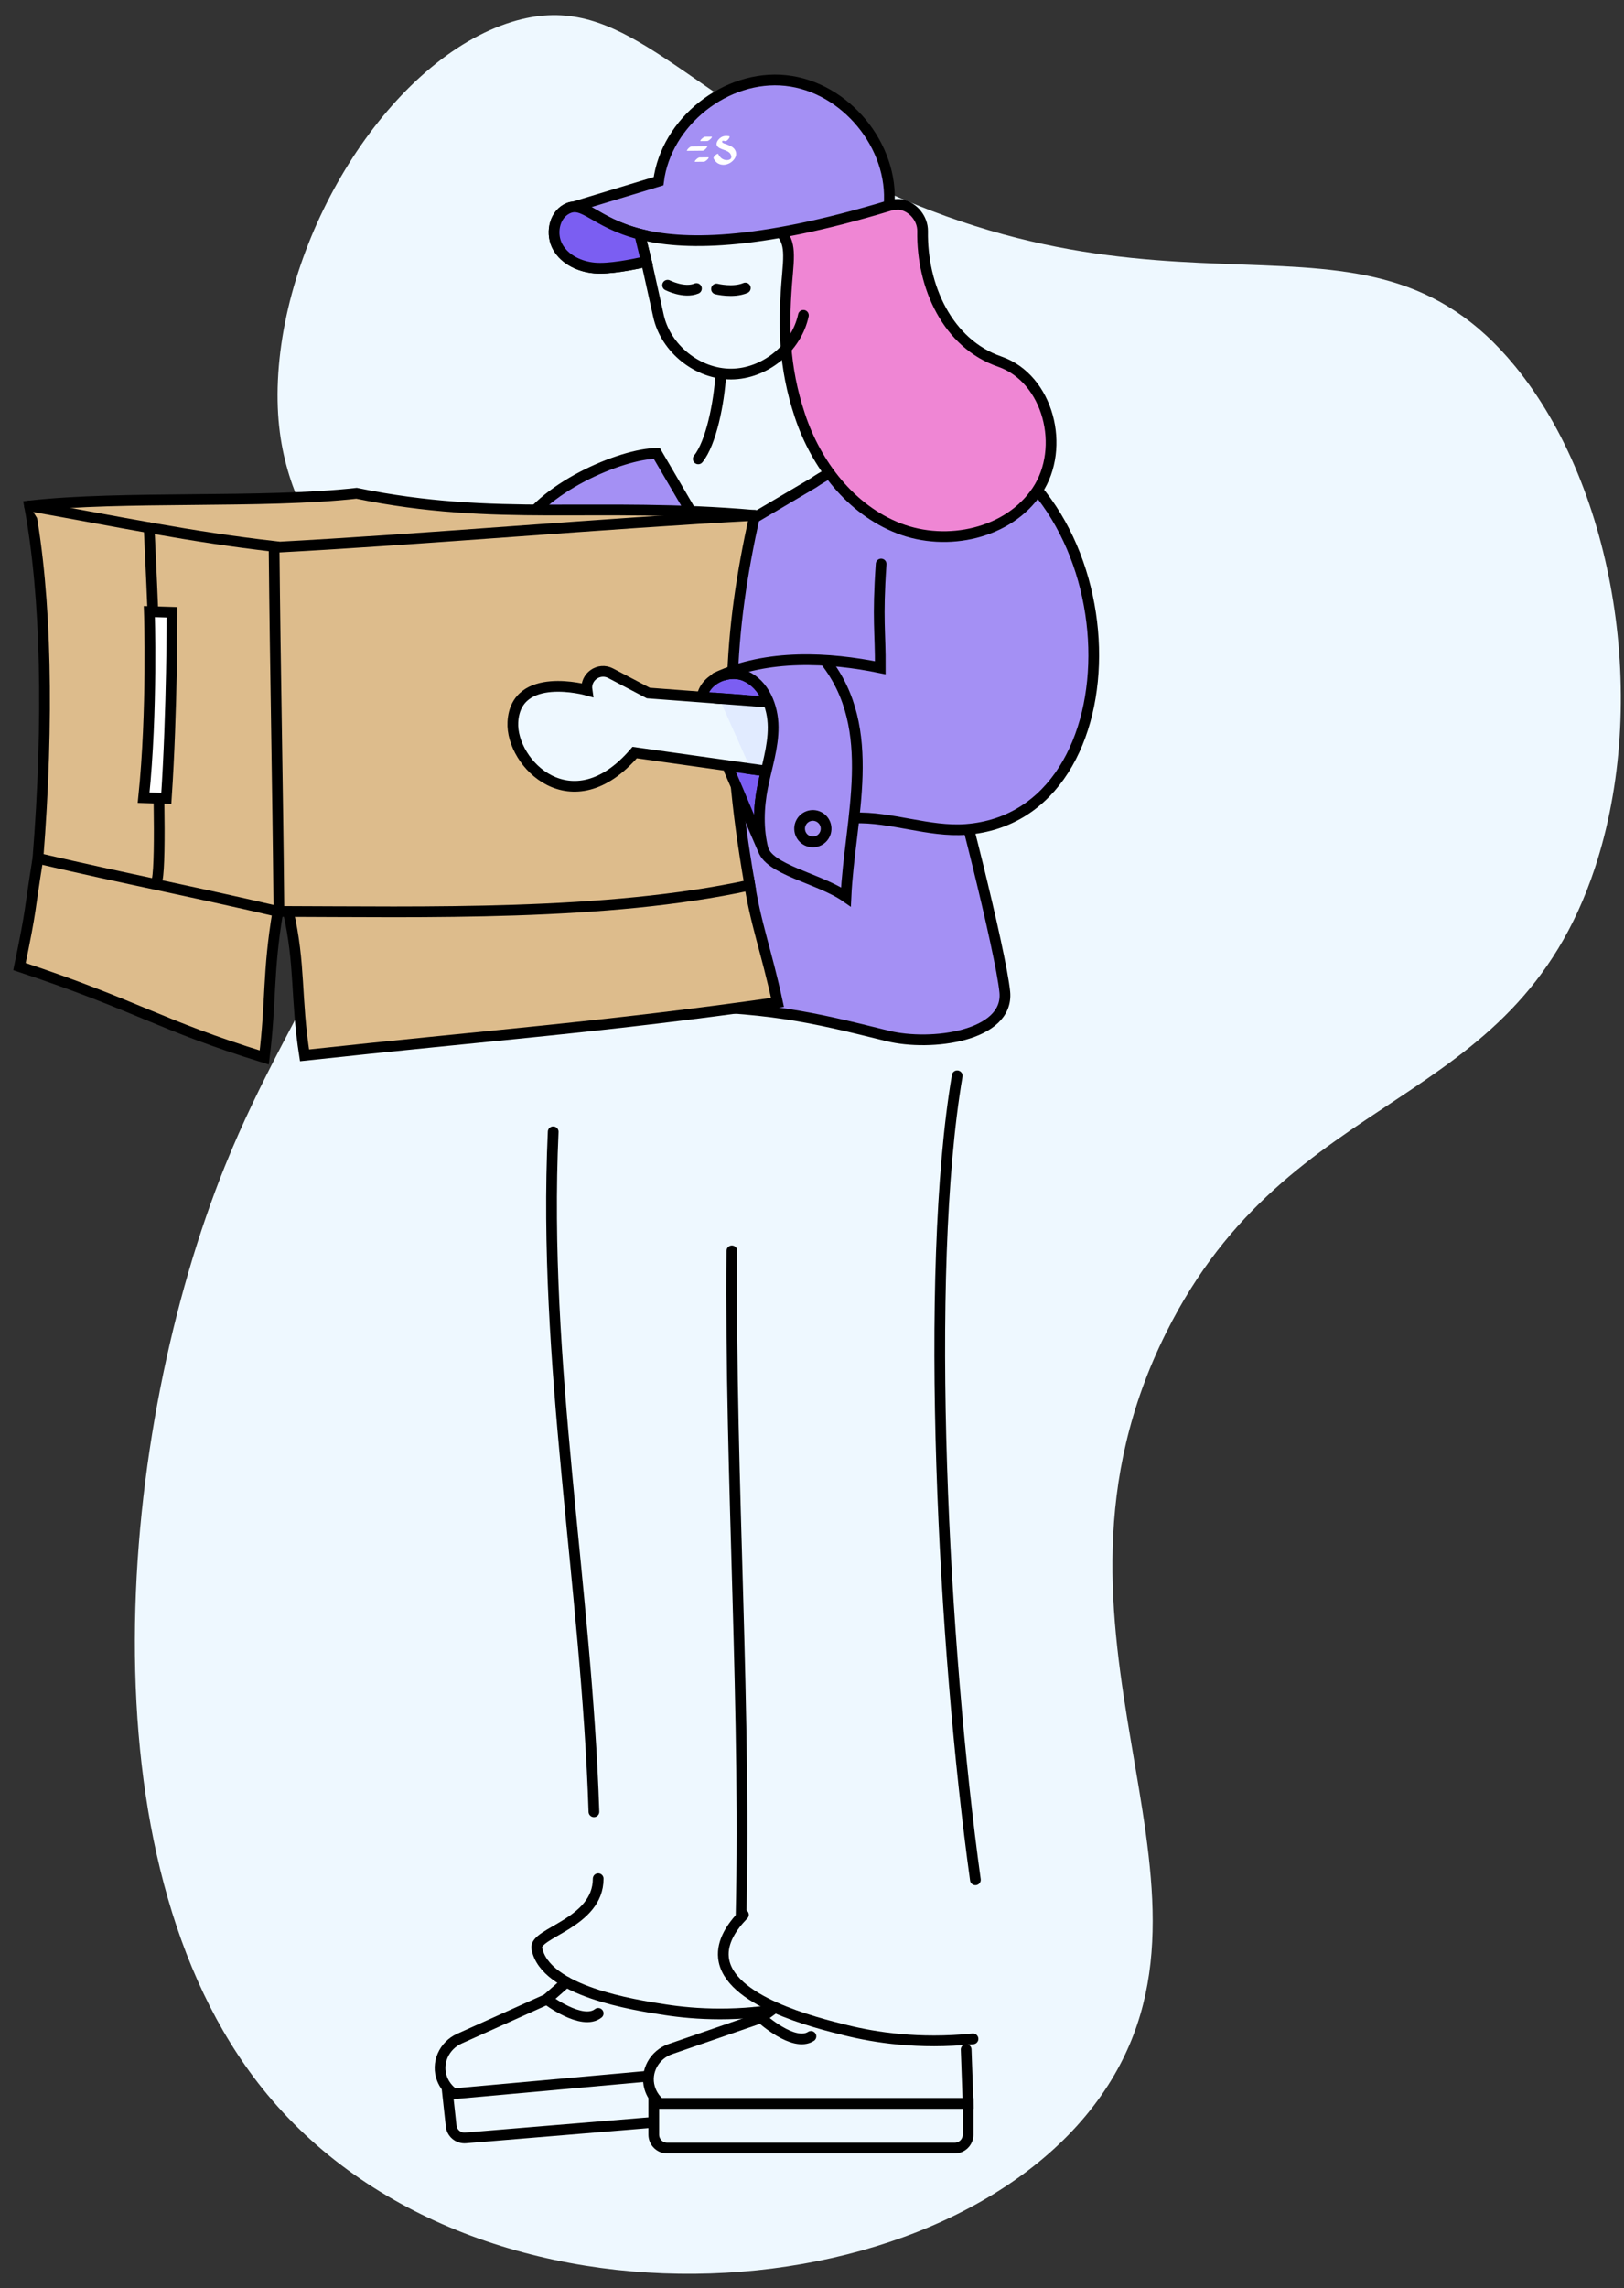 <svg width="98" height="138" viewBox="0 0 98 138" fill="none" xmlns="http://www.w3.org/2000/svg">
<rect x="0" y="0" width="98" height="138" fill="#333333" stroke="none"/>
<path d="M30.881 1.322C23.69 3.537 17.189 13.709 16.77 22.94C16.356 32.071 22.182 33.921 22.945 43.644C23.752 53.924 17.855 59.709 13.577 70.317C7.176 86.192 4.727 112.059 15.827 125.942C28.723 142.071 58.017 139.663 66.889 125.72C74.943 113.062 61.331 98.493 70.372 80.368C77.881 65.314 91.32 67.248 96.244 52.343C99.535 42.382 97.499 29.516 91.438 22.102C82.133 10.719 70.733 21.234 49.666 9.666C40.261 4.502 37.081 -0.588 30.881 1.322Z" fill="#EEF8FF"/>
<path d="M56.929 44.512C57.753 46.896 60.395 57.415 60.634 59.822C60.899 62.499 56.173 63.121 53.562 62.475C48.87 61.313 46.358 60.697 39.766 60.636C39.766 60.636 17.554 62.413 31.282 32.202C32.526 29.469 37.519 27.345 39.637 27.345L42.837 32.811L49.091 29.12C51.489 27.469 53.86 27.523 55.988 28.639" fill="#A490F4"/>
<path d="M56.929 44.512C57.753 46.896 60.395 57.415 60.634 59.822C60.899 62.499 56.173 63.121 53.562 62.475C48.87 61.313 46.358 60.697 39.766 60.636C39.766 60.636 17.554 62.413 31.282 32.202C32.526 29.469 37.519 27.345 39.637 27.345L42.837 32.811L49.091 29.12C51.489 27.469 53.86 27.523 55.988 28.639" stroke="black" stroke-width="0.647" stroke-miterlimit="10" stroke-linecap="round"/>
<path d="M57.762 64.88C55.736 76.808 56.927 99.429 58.86 113.368" stroke="black" stroke-width="0.647" stroke-miterlimit="10" stroke-linecap="round"/>
<path d="M44.165 75.436C44.037 89.301 45.082 103.399 44.683 116.949" stroke="black" stroke-width="0.647" stroke-miterlimit="10" stroke-linecap="round"/>
<path d="M33.382 68.255C32.741 82.251 35.395 95.594 35.84 109.263" stroke="black" stroke-width="0.647" stroke-miterlimit="10" stroke-linecap="round"/>
<path d="M34.18 119.533L32.999 120.572L27.716 122.949C26.79 123.366 26.309 124.435 26.682 125.38C26.807 125.699 27.025 126.01 27.381 126.269" stroke="black" stroke-width="0.647" stroke-miterlimit="10" stroke-linecap="round"/>
<path d="M45.907 124.595L45.499 121.366" stroke="black" stroke-width="0.647" stroke-miterlimit="10" stroke-linecap="round"/>
<path d="M46.193 127.431L45.907 124.595L27.017 126.302L27.224 128.199C27.265 128.644 27.658 128.972 28.103 128.932L46.193 127.431Z" stroke="black" stroke-width="0.647" stroke-miterlimit="10" stroke-linecap="round"/>
<path d="M32.999 120.572C32.999 120.572 35.119 122.189 36.098 121.421" stroke="black" stroke-width="0.647" stroke-miterlimit="10" stroke-linecap="round"/>
<path d="M36.098 113.301C36.098 115.991 32.212 116.555 32.394 117.501C32.892 120.091 38.248 120.913 40.159 121.206C41.933 121.478 44.58 121.658 47.833 121.031" stroke="black" stroke-width="0.647" stroke-miterlimit="10" stroke-linecap="round"/>
<path d="M58.303 123.602L58.419 126.854H39.818C39.487 126.563 39.298 126.235 39.202 125.905C38.916 124.931 39.491 123.909 40.45 123.577L45.926 121.686L47.196 120.757" fill="#EEF8FF"/>
<path d="M58.303 123.602L58.419 126.854H39.818C39.487 126.563 39.298 126.235 39.202 125.905C38.916 124.931 39.491 123.909 40.45 123.577L45.926 121.686L47.196 120.757" stroke="black" stroke-width="0.647" stroke-miterlimit="10" stroke-linecap="round"/>
<path d="M40.261 129.545C39.814 129.545 39.452 129.182 39.452 128.736V126.854H39.818H58.419V128.736C58.419 129.182 58.057 129.545 57.611 129.545H40.261Z" fill="#EEF8FF"/>
<path d="M40.261 129.545C39.814 129.545 39.452 129.182 39.452 128.736V126.854H39.818H58.419V128.736C58.419 129.182 58.057 129.545 57.611 129.545H40.261Z" stroke="black" stroke-width="0.647" stroke-miterlimit="10" stroke-linecap="round"/>
<path d="M45.926 121.686C45.926 121.686 47.892 123.487 48.936 122.81L45.926 121.686Z" fill="#EEF8FF"/>
<path d="M45.926 121.686C45.926 121.686 47.892 123.487 48.936 122.81" stroke="black" stroke-width="0.647" stroke-miterlimit="10" stroke-linecap="round"/>
<path d="M44.862 115.474C44.157 116.195 43.561 117.096 43.657 118.055C43.92 120.678 49.181 121.979 51.058 122.444C52.8 122.874 55.42 123.292 58.716 122.96" fill="#EEF8FF"/>
<path d="M44.862 115.474C44.157 116.195 43.561 117.096 43.657 118.055C43.92 120.678 49.181 121.979 51.058 122.444C52.8 122.874 55.42 123.292 58.716 122.96" stroke="black" stroke-width="0.647" stroke-miterlimit="10" stroke-linecap="round"/>
<path d="M45.181 52.992C45.58 55.695 46.242 57.313 46.917 60.454C36.515 61.94 29.424 62.444 18.377 63.645C17.833 60.19 18.139 58.195 17.39 54.945" fill="#DDBC8C"/>
<path d="M45.181 52.992C45.58 55.695 46.242 57.313 46.917 60.454C36.515 61.94 29.424 62.444 18.377 63.645C17.833 60.19 18.139 58.195 17.39 54.945" stroke="black" stroke-width="0.647" stroke-miterlimit="10" stroke-linecap="round"/>
<path d="M16.768 54.966C16.148 58.649 16.37 60.358 15.947 63.775C9.569 61.803 8.342 60.668 1.176 58.292C1.941 54.593 1.731 55.225 2.29 51.763" fill="#DDBC8C"/>
<path d="M16.768 54.966C16.148 58.649 16.37 60.358 15.947 63.775C9.569 61.803 8.342 60.668 1.176 58.292C1.941 54.593 1.731 55.225 2.29 51.763" stroke="black" stroke-width="0.647" stroke-miterlimit="10" stroke-linecap="round"/>
<path d="M21.515 29.748C29.967 31.494 35.965 30.252 45.542 31.08C43.989 38.106 43.589 43.91 45.248 53.38C36.56 55.263 25.657 54.986 16.768 54.966C11.147 53.659 7.911 53.07 2.29 51.763C2.95 43.447 2.797 35.92 1.782 30.511C7.433 29.878 15.864 30.381 21.515 29.748Z" fill="#DDBC8C"/>
<path d="M21.515 29.748C29.967 31.494 35.965 30.252 45.542 31.08C43.989 38.106 43.589 43.91 45.248 53.38C36.56 55.263 25.657 54.986 16.768 54.966C11.147 53.659 7.911 53.07 2.29 51.763C2.95 43.447 2.797 35.92 1.782 30.511C7.433 29.878 15.864 30.381 21.515 29.748Z" stroke="black" stroke-width="0.647" stroke-miterlimit="10" stroke-linecap="round"/>
<path d="M1.782 30.511C7.217 31.478 11.467 32.373 16.539 32.953C16.618 41.096 16.75 46.593 16.829 54.736" fill="#DDBC8C"/>
<path d="M1.782 30.511C7.217 31.478 11.467 32.373 16.539 32.953C16.618 41.096 16.75 46.593 16.829 54.736" stroke="black" stroke-width="0.647" stroke-miterlimit="10" stroke-linecap="round"/>
<path d="M16.584 33.008C25.635 32.527 36.491 31.561 45.541 31.079" stroke="black" stroke-width="0.647" stroke-miterlimit="10" stroke-linecap="round"/>
<path d="M8.999 31.825C8.999 31.825 10.063 53.407 9.381 53.249" stroke="black" stroke-width="0.647" stroke-miterlimit="10" stroke-linecap="round"/>
<path d="M10.036 48.15L8.667 48.108C9.214 42.851 9.013 36.883 9.013 36.883L10.382 36.925C10.382 36.925 10.393 42.834 10.036 48.15Z" fill="white"/>
<path d="M10.036 48.15L8.667 48.108C9.214 42.851 9.013 36.883 9.013 36.883L10.382 36.925C10.382 36.925 10.393 42.834 10.036 48.15Z" stroke="black" stroke-width="0.647" stroke-miterlimit="10" stroke-linecap="round"/>
<path d="M57.389 25.958C68.557 29.588 68.87 49.218 58.292 50.022C56.051 50.189 53.776 49.244 51.53 49.331" fill="#A490F4"/>
<path d="M57.389 25.958C68.557 29.588 68.87 49.218 58.292 50.022C56.051 50.189 53.776 49.244 51.53 49.331" stroke="black" stroke-width="0.647" stroke-miterlimit="10" stroke-linecap="round"/>
<path d="M42.363 42.336C42.249 41.112 43.866 40.271 44.989 40.773C46.111 41.276 46.648 42.609 46.656 43.839C46.664 45.069 46.261 46.259 46.022 47.466C45.782 48.672 45.725 50.001 46.058 51.26C45.458 49.908 44.611 47.808 44.011 46.455" fill="#7B5EF2"/>
<path d="M42.363 42.336C42.249 41.112 43.866 40.271 44.989 40.773C46.111 41.276 46.648 42.609 46.656 43.839C46.664 45.069 46.261 46.259 46.022 47.466C45.782 48.672 45.725 50.001 46.058 51.26C45.458 49.908 44.611 47.808 44.011 46.455" stroke="black" stroke-width="0.647" stroke-miterlimit="10" stroke-linecap="round"/>
<path d="M44.989 42.239L39.124 41.797L36.852 40.604C36.139 40.23 35.303 40.823 35.422 41.62C35.422 41.62 31.118 40.417 30.949 43.548C30.813 46.044 34.522 49.788 38.299 45.385L45.781 46.439" fill="#EEF8FF"/>
<path d="M44.989 42.239L39.124 41.797L36.852 40.604C36.139 40.23 35.303 40.823 35.422 41.62C35.422 41.62 31.118 40.417 30.949 43.548C30.813 46.044 34.522 49.788 38.299 45.385L45.781 46.439" stroke="black" stroke-width="0.647" stroke-miterlimit="10" stroke-linecap="round"/>
<path d="M43.402 42.12L48.507 42.505L48.289 46.792L45.301 46.371" fill="#E1EBFF"/>
<path d="M43.402 42.12L48.507 42.505L48.289 46.792L45.301 46.371" stroke="black" stroke-width="0.647" stroke-miterlimit="10" stroke-linecap="square"/>
<path d="M43.634 40.724C44.077 40.585 44.568 40.585 44.989 40.773C46.111 41.275 46.648 42.609 46.656 43.839C46.664 45.069 46.261 46.259 46.021 47.465C45.782 48.672 45.725 50.001 46.058 51.26L46.02 51.11C46.283 52.453 49.426 52.952 51.049 54.089C51.264 49.374 53.062 43.998 49.798 39.85" fill="#A490F4"/>
<path d="M43.634 40.724C44.077 40.585 44.568 40.585 44.989 40.773C46.111 41.275 46.648 42.609 46.656 43.839C46.664 45.069 46.261 46.259 46.021 47.465C45.782 48.672 45.725 50.001 46.058 51.26L46.02 51.11C46.283 52.453 49.426 52.952 51.049 54.089C51.264 49.374 53.062 43.998 49.798 39.85" stroke="black" stroke-width="0.647" stroke-miterlimit="10" stroke-linecap="round"/>
<path d="M43.209 40.872C46.298 39.425 50.043 39.642 53.121 40.271C53.135 38.094 52.94 37.384 53.172 34.016" stroke="black" stroke-width="0.647" stroke-miterlimit="10" stroke-linecap="round"/>
<path d="M49.841 49.853C49.908 50.289 49.61 50.697 49.174 50.765C48.738 50.832 48.33 50.533 48.262 50.097C48.195 49.661 48.493 49.253 48.929 49.186C49.365 49.118 49.773 49.417 49.841 49.853Z" stroke="black" stroke-width="0.647" stroke-miterlimit="10" stroke-linecap="round"/>
<path d="M46.612 13.405C47.568 14.41 47.686 14.696 47.523 16.51C47.244 19.616 47.29 22.096 48.269 25.057C49.248 28.018 51.332 30.735 54.239 31.864C57.146 32.993 60.862 32.187 62.591 29.592C64.321 26.997 63.273 22.826 60.325 21.807C57.176 20.718 55.62 17.27 55.674 13.939C55.687 13.189 55.1 12.474 54.363 12.338C53.625 12.203 46.612 13.405 46.612 13.405Z" fill="#EF86D4"/>
<path d="M46.612 13.405C47.568 14.41 47.686 14.696 47.523 16.51C47.244 19.616 47.29 22.096 48.269 25.057C49.248 28.018 51.332 30.735 54.239 31.864C57.146 32.993 60.862 32.187 62.591 29.592C64.321 26.997 63.273 22.826 60.325 21.807C57.176 20.718 55.62 17.27 55.674 13.939C55.687 13.189 55.1 12.474 54.363 12.338C53.625 12.203 46.612 13.405 46.612 13.405Z" stroke="black" stroke-width="0.647" stroke-miterlimit="10" stroke-linecap="round"/>
<path d="M43.494 22.614C43.392 24.297 42.914 26.721 42.136 27.674" stroke="black" stroke-width="0.647" stroke-miterlimit="10" stroke-linecap="round"/>
<path d="M39.04 15.919C39.411 17.591 39.365 17.384 39.737 19.055C40.175 21.03 42.101 22.568 44.124 22.559C46.147 22.55 48.059 20.996 48.481 19.018" stroke="black" stroke-width="0.647" stroke-miterlimit="10" stroke-linecap="round"/>
<path d="M34.186 12.609L39.741 10.927C40.198 7.343 43.826 4.474 47.42 4.856C51.013 5.238 53.957 8.805 53.65 12.406C45.49 14.87 41.14 14.772 38.602 14.119C35.843 13.41 35.226 12.046 34.186 12.609C33.413 13.026 33.23 14.153 33.669 14.914C34.107 15.675 35 16.083 35.874 16.162C36.749 16.24 38.151 15.966 39.006 15.766L38.602 14.119" fill="#A490F4"/>
<path d="M34.186 12.609L39.741 10.927C40.198 7.343 43.826 4.474 47.42 4.856C51.013 5.238 53.957 8.805 53.65 12.406C45.49 14.87 41.14 14.772 38.602 14.119M34.186 12.609C35.226 12.046 35.843 13.41 38.602 14.119M34.186 12.609C33.413 13.026 33.23 14.153 33.669 14.914C34.107 15.675 35 16.083 35.874 16.162C36.749 16.24 38.151 15.966 39.006 15.766L38.602 14.119" stroke="black" stroke-width="0.647" stroke-miterlimit="10" stroke-linecap="round"/>
<path d="M38.965 14.206C38.84 14.178 38.719 14.149 38.602 14.12C35.843 13.41 35.226 12.046 34.186 12.609C33.413 13.027 33.23 14.153 33.669 14.914C34.107 15.675 35 16.083 35.874 16.162C36.749 16.241 38.151 15.966 39.006 15.766L38.602 14.12" fill="#7B5EF2"/>
<path d="M38.965 14.206C38.84 14.178 38.719 14.149 38.602 14.12M38.602 14.12C35.843 13.41 35.226 12.046 34.186 12.609C33.413 13.027 33.23 14.153 33.669 14.914C34.107 15.675 35 16.083 35.874 16.162C36.749 16.241 38.151 15.966 39.006 15.766L38.602 14.12Z" stroke="black" stroke-width="0.647" stroke-miterlimit="10" stroke-linecap="round"/>
<path d="M40.287 17.202C40.287 17.202 41.283 17.711 42.028 17.401L40.287 17.202Z" fill="#7B5EF2"/>
<path d="M40.287 17.202C40.287 17.202 41.283 17.711 42.028 17.401" stroke="black" stroke-width="0.647" stroke-miterlimit="10" stroke-linecap="round"/>
<path d="M43.239 17.429C43.239 17.429 44.232 17.68 44.977 17.37L43.239 17.429Z" fill="#7B5EF2"/>
<path d="M43.239 17.429C43.239 17.429 44.232 17.68 44.977 17.37" stroke="black" stroke-width="0.647" stroke-miterlimit="10" stroke-linecap="round"/>
<path d="M44.009 8.217C43.767 8.174 43.568 8.199 43.391 8.382C43.259 8.519 43.164 8.719 43.331 8.867C43.561 9.072 44.054 9.036 44.127 9.415C44.174 9.652 43.892 9.684 43.724 9.638C43.54 9.587 43.416 9.45 43.337 9.283C43.309 9.224 43.013 9.45 43.065 9.561C43.328 10.113 44.043 10.019 44.342 9.549C44.486 9.324 44.434 9.068 44.23 8.897C44.119 8.805 43.978 8.756 43.846 8.703C43.796 8.683 43.588 8.637 43.577 8.564C43.561 8.451 43.676 8.493 43.774 8.511C43.88 8.529 44.1 8.233 44.009 8.217Z" fill="white"/>
<path d="M42.943 8.243L42.547 8.247C42.517 8.247 42.484 8.267 42.459 8.282C42.418 8.308 42.377 8.341 42.343 8.376C42.316 8.403 42.283 8.433 42.27 8.469C42.264 8.482 42.254 8.512 42.28 8.511L42.676 8.507C42.706 8.507 42.739 8.487 42.763 8.472C42.805 8.447 42.846 8.413 42.88 8.378C42.906 8.352 42.939 8.321 42.953 8.285C42.958 8.272 42.969 8.243 42.943 8.243Z" fill="white"/>
<path d="M42.666 8.823L41.733 8.833C41.659 8.834 41.577 8.913 41.529 8.962C41.518 8.973 41.409 9.098 41.466 9.097L42.399 9.088C42.473 9.087 42.555 9.008 42.603 8.959C42.614 8.948 42.723 8.823 42.666 8.823Z" fill="white"/>
<path d="M42.746 9.489L42.209 9.495C42.179 9.495 42.146 9.516 42.121 9.53C42.08 9.556 42.039 9.589 42.005 9.624C41.978 9.651 41.945 9.681 41.931 9.717C41.926 9.73 41.916 9.76 41.942 9.759L42.479 9.754C42.509 9.753 42.542 9.733 42.566 9.719C42.608 9.693 42.649 9.66 42.683 9.625C42.71 9.598 42.743 9.567 42.757 9.532C42.762 9.518 42.772 9.489 42.746 9.489Z" fill="white"/>
</svg>

